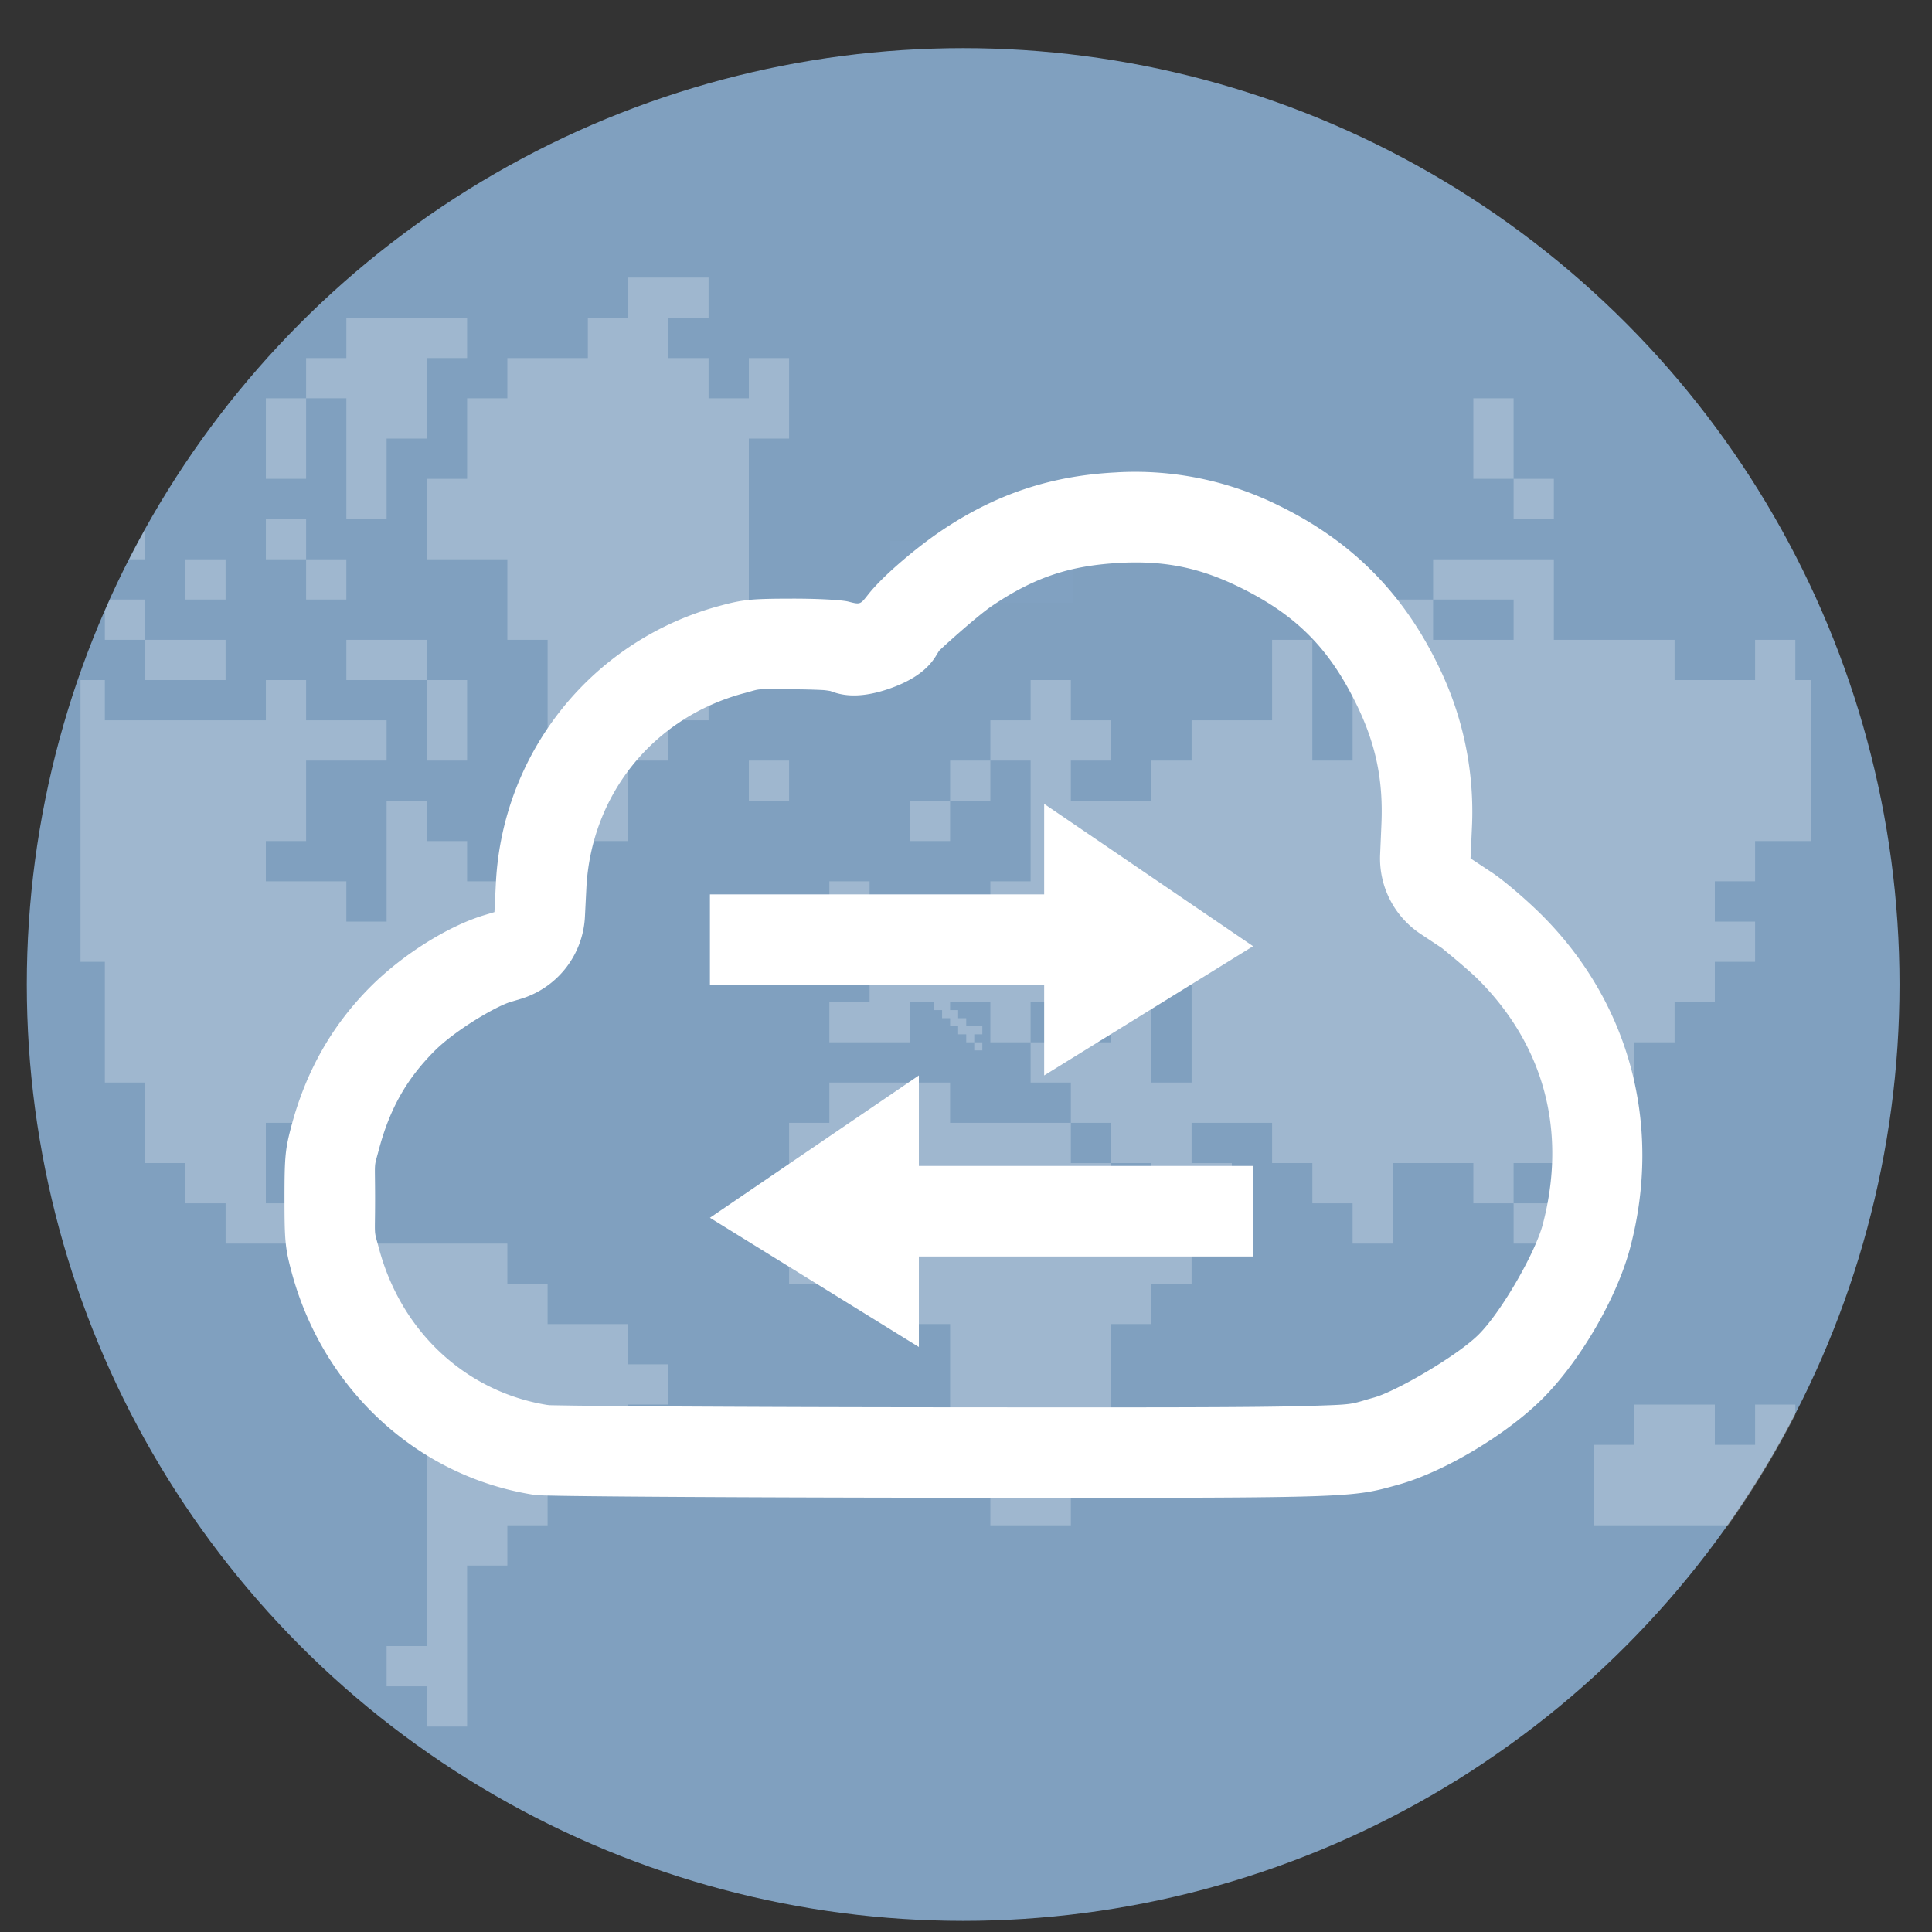 <?xml version="1.0" encoding="UTF-8" standalone="no"?>
<svg
   height="48"
   width="48"
   version="1.1"
   id="svg6"
   sodipodi:docname="opensnitch-ui.svg"
   inkscape:version="1.1.2 (0a00cf5339, 2022-02-04)"
   xmlns:inkscape="http://www.inkscape.org/namespaces/inkscape"
   xmlns:sodipodi="http://sodipodi.sourceforge.net/DTD/sodipodi-0.dtd"
   xmlns="http://www.w3.org/2000/svg"
   xmlns:svg="http://www.w3.org/2000/svg"
   xmlns:rdf="http://www.w3.org/1999/02/22-rdf-syntax-ns#"
   xmlns:cc="http://creativecommons.org/ns#"
   xmlns:dc="http://purl.org/dc/elements/1.1/">
  <rect width="100%" height="100%" fill="#333333" stroke="none"/>
  <defs
     id="defs10">
    <clipPath
       id="a">
      <rect
         height="43"
         ry="1.453"
         width="43"
         x="2"
         y="3"
         id="rect2" />
    </clipPath>
  </defs>
  <sodipodi:namedview
     pagecolor="#ffffff"
     bordercolor="#666666"
     borderopacity="1"
     objecttolerance="10"
     gridtolerance="10"
     guidetolerance="10"
     inkscape:pageopacity="0"
     inkscape:pageshadow="2"
     inkscape:window-width="1920"
     inkscape:window-height="1032"
     id="namedview8"
     showgrid="false"
     inkscape:zoom="6.6880515"
     inkscape:cx="-5.6070142"
     inkscape:cy="20.409532"
     inkscape:window-x="0"
     inkscape:window-y="24"
     inkscape:window-maximized="1"
     inkscape:current-layer="svg6"
     inkscape:document-rotation="0"
     inkscape:pagecheckerboard="0" />
  <circle
     cx="23.941"
     cy="31.535"
     opacity=".99"
     r="13.233"
     transform="matrix(1.758 0 0 1.758 -18.159 -30.979)"
     id="circle2"
     style="fill:#81a1c1;fill-opacity:1" />
  <path
     id="path7"
     clip-path="url(#a)"
     d="M 15.605 6.896 L 15.605 7.896 L 14.605 7.896 L 14.605 8.896 L 12.605 8.896 L 12.605 9.896 L 11.605 9.896 L 11.605 10.896 L 11.605 11.896 L 10.605 11.896 L 10.605 12.896 L 10.605 13.896 L 12.605 13.896 L 12.605 14.896 L 12.605 15.896 L 13.605 15.896 L 13.605 16.896 L 13.605 17.896 L 13.605 18.896 L 13.605 19.896 L 14.605 19.896 L 14.605 20.896 L 15.605 20.896 L 15.605 19.896 L 15.605 18.896 L 16.605 18.896 L 16.605 17.896 L 17.605 17.896 L 17.605 16.896 L 17.605 15.896 L 18.605 15.896 L 18.605 14.896 L 18.605 13.896 L 18.605 12.896 L 18.605 11.896 L 18.605 10.896 L 19.605 10.896 L 19.605 9.896 L 19.605 8.896 L 18.605 8.896 L 18.605 9.896 L 17.605 9.896 L 17.605 8.896 L 16.605 8.896 L 16.605 7.896 L 17.605 7.896 L 17.605 6.896 L 15.605 6.896 z M 8.605 7.896 L 8.605 8.896 L 7.605 8.896 L 7.605 9.896 L 8.605 9.896 L 8.605 10.896 L 8.605 11.896 L 8.605 12.896 L 9.605 12.896 L 9.605 11.896 L 9.605 10.896 L 10.605 10.896 L 10.605 9.896 L 10.605 8.896 L 11.605 8.896 L 11.605 7.896 L 8.605 7.896 z M 7.605 9.896 L 6.605 9.896 L 6.605 10.896 L 6.605 11.896 L 7.605 11.896 L 7.605 10.896 L 7.605 9.896 z M 36.605 9.896 L 36.605 10.896 L 36.605 11.896 L 37.605 11.896 L 37.605 10.896 L 37.605 9.896 L 36.605 9.896 z M 37.605 11.896 L 37.605 12.896 L 38.605 12.896 L 38.605 11.896 L 37.605 11.896 z M 6.605 12.896 L 6.605 13.896 L 7.605 13.896 L 7.605 12.896 L 6.605 12.896 z M 7.605 13.896 L 7.605 14.896 L 8.605 14.896 L 8.605 13.896 L 7.605 13.896 z M 3.605 13.152 A 23.268 23.268 0 0 0 3.209 13.896 L 3.605 13.896 L 3.605 13.152 z M 4.605 13.896 L 4.605 14.896 L 5.605 14.896 L 5.605 13.896 L 4.605 13.896 z M 35.605 13.896 L 35.605 14.896 L 36.605 14.896 L 37.605 14.896 L 37.605 15.896 L 35.605 15.896 L 35.605 14.896 L 34.605 14.896 L 34.605 15.896 L 33.605 15.896 L 33.605 16.896 L 33.605 18.896 L 32.605 18.896 L 32.605 17.896 L 32.605 16.896 L 32.605 15.896 L 31.605 15.896 L 31.605 16.896 L 31.605 17.896 L 30.605 17.896 L 29.605 17.896 L 29.605 18.896 L 28.605 18.896 L 28.605 19.896 L 27.605 19.896 L 26.605 19.896 L 26.605 18.896 L 27.605 18.896 L 27.605 17.896 L 26.605 17.896 L 26.605 16.896 L 25.605 16.896 L 25.605 17.896 L 24.605 17.896 L 24.605 18.896 L 25.605 18.896 L 25.605 19.896 L 25.605 20.896 L 25.605 21.896 L 24.605 21.896 L 24.605 22.896 L 22.605 22.896 L 22.605 23.896 L 21.605 23.896 L 21.605 24.896 L 20.605 24.896 L 20.605 25.896 L 22.605 25.896 L 22.605 24.896 L 23.205 24.896 L 23.205 25.096 L 23.406 25.096 L 23.406 25.297 L 23.605 25.297 L 23.605 25.496 L 23.805 25.496 L 23.805 25.697 L 24.006 25.697 L 24.006 25.896 L 24.205 25.896 L 24.205 25.697 L 24.406 25.697 L 24.406 25.496 L 24.205 25.496 L 24.006 25.496 L 24.006 25.297 L 23.805 25.297 L 23.805 25.096 L 23.605 25.096 L 23.605 24.896 L 24.605 24.896 L 24.605 25.896 L 25.605 25.896 L 25.605 24.896 L 27.605 24.896 L 27.605 25.896 L 26.605 25.896 L 25.605 25.896 L 25.605 26.896 L 26.605 26.896 L 26.605 27.896 L 27.605 27.896 L 27.605 28.896 L 28.605 28.896 L 28.605 29.896 L 29.605 29.896 L 30.605 29.896 L 30.605 28.896 L 29.605 28.896 L 29.605 27.896 L 30.605 27.896 L 31.605 27.896 L 31.605 28.896 L 32.605 28.896 L 32.605 29.896 L 33.605 29.896 L 33.605 30.896 L 34.605 30.896 L 34.605 29.896 L 34.605 28.896 L 36.605 28.896 L 36.605 29.896 L 37.605 29.896 L 37.605 28.896 L 39.605 28.896 L 39.605 27.896 L 40.605 27.896 L 40.605 26.896 L 40.605 25.896 L 41.605 25.896 L 41.605 24.896 L 42.605 24.896 L 42.605 23.896 L 43.605 23.896 L 43.605 22.896 L 42.605 22.896 L 42.605 21.896 L 43.605 21.896 L 43.605 20.896 L 45.605 20.896 L 45.605 19.896 L 46.75 19.896 A 23.268 23.268 0 0 0 46.256 17.896 L 45.605 17.896 L 45.605 16.896 L 44.605 16.896 L 44.605 15.896 L 43.605 15.896 L 43.605 16.896 L 41.605 16.896 L 41.605 15.896 L 38.605 15.896 L 38.605 14.896 L 38.605 13.896 L 37.605 13.896 L 36.605 13.896 L 35.605 13.896 z M 37.605 29.896 L 37.605 30.896 L 38.605 30.896 L 38.605 29.896 L 37.605 29.896 z M 27.605 28.896 L 26.605 28.896 L 26.605 27.896 L 23.605 27.896 L 23.605 26.896 L 20.605 26.896 L 20.605 27.896 L 19.605 27.896 L 19.605 28.896 L 19.605 29.896 L 19.605 30.896 L 19.605 31.896 L 20.605 31.896 L 22.605 31.896 L 22.605 32.896 L 23.605 32.896 L 23.605 33.896 L 23.605 34.896 L 23.605 35.896 L 23.605 36.896 L 24.605 36.896 L 24.605 37.896 L 26.605 37.896 L 26.605 36.896 L 26.605 35.896 L 27.605 35.896 L 27.605 34.896 L 27.605 33.896 L 27.605 32.896 L 28.605 32.896 L 28.605 31.896 L 29.605 31.896 L 29.605 30.896 L 27.605 30.896 L 27.605 29.896 L 27.605 28.896 z M 24.205 25.896 L 24.205 26.096 L 24.406 26.096 L 24.406 25.896 L 24.205 25.896 z M 24.605 18.896 L 23.605 18.896 L 23.605 19.896 L 24.605 19.896 L 24.605 18.896 z M 23.605 19.896 L 22.605 19.896 L 22.605 20.896 L 23.605 20.896 L 23.605 19.896 z M 2.73 14.896 A 23.268 23.268 0 0 0 2.605 15.176 L 2.605 15.896 L 3.605 15.896 L 3.605 14.896 L 2.73 14.896 z M 3.605 15.896 L 3.605 16.896 L 4.605 16.896 L 5.605 16.896 L 5.605 15.896 L 4.605 15.896 L 3.605 15.896 z M 8.605 15.896 L 8.605 16.896 L 9.605 16.896 L 10.605 16.896 L 10.605 15.896 L 9.605 15.896 L 8.605 15.896 z M 10.605 16.896 L 10.605 17.896 L 10.605 18.896 L 11.605 18.896 L 11.605 17.896 L 11.605 16.896 L 10.605 16.896 z M 1.936 16.896 A 23.268 23.268 0 0 0 0.812 21.896 L 1.605 21.896 L 1.605 22.896 L 1.605 23.896 L 2.605 23.896 L 2.605 24.896 L 2.605 25.896 L 2.605 26.896 L 3.605 26.896 L 3.605 27.896 L 3.605 28.896 L 4.605 28.896 L 4.605 29.896 L 5.605 29.896 L 5.605 30.896 L 6.605 30.896 L 7.605 30.896 L 8.605 30.896 L 8.605 29.896 L 8.605 28.896 L 7.605 28.896 L 7.605 29.896 L 6.605 29.896 L 6.605 28.896 L 6.605 27.896 L 7.605 27.896 L 8.605 27.896 L 9.605 27.896 L 9.605 26.896 L 9.605 25.896 L 10.605 25.896 L 10.605 24.896 L 10.605 23.896 L 11.605 23.896 L 12.605 23.896 L 12.605 22.896 L 12.605 21.896 L 11.605 21.896 L 11.605 20.896 L 10.605 20.896 L 10.605 19.896 L 9.605 19.896 L 9.605 20.896 L 9.605 21.896 L 9.605 22.896 L 8.605 22.896 L 8.605 21.896 L 7.605 21.896 L 6.605 21.896 L 6.605 20.896 L 7.605 20.896 L 7.605 19.896 L 7.605 18.896 L 8.605 18.896 L 9.605 18.896 L 9.605 17.896 L 8.605 17.896 L 7.605 17.896 L 7.605 16.896 L 6.605 16.896 L 6.605 17.896 L 5.605 17.896 L 4.605 17.896 L 3.605 17.896 L 2.605 17.896 L 2.605 16.896 L 1.936 16.896 z M 8.605 30.896 L 8.605 31.896 L 9.605 31.896 L 9.605 32.896 L 8.605 32.896 L 8.605 33.896 L 9.605 33.896 L 9.605 34.896 L 10.605 34.896 L 10.605 35.896 L 10.605 36.896 L 10.605 37.896 L 10.605 38.896 L 10.605 39.896 L 10.605 40.896 L 9.605 40.896 L 9.605 41.896 L 10.605 41.896 L 10.605 42.896 L 11.605 42.896 L 11.605 41.896 L 11.605 40.896 L 11.605 39.896 L 11.605 38.896 L 12.605 38.896 L 12.605 37.896 L 13.605 37.896 L 13.605 36.896 L 14.605 36.896 L 14.605 35.896 L 15.605 35.896 L 15.605 34.896 L 16.605 34.896 L 16.605 33.896 L 15.605 33.896 L 15.605 32.896 L 14.605 32.896 L 13.605 32.896 L 13.605 31.896 L 12.605 31.896 L 12.605 30.896 L 11.605 30.896 L 10.605 30.896 L 9.605 30.896 L 8.605 30.896 z M 18.605 18.896 L 18.605 19.896 L 19.605 19.896 L 19.605 18.896 L 18.605 18.896 z M 46.605 20.896 L 46.605 21.896 L 47.061 21.896 A 23.268 23.268 0 0 0 46.926 20.896 L 46.605 20.896 z M 46.605 21.896 L 45.605 21.896 L 45.605 22.896 L 46.605 22.896 L 46.605 21.896 z M 20.605 21.896 L 20.605 22.896 L 21.605 22.896 L 21.605 21.896 L 20.605 21.896 z M 28.605 23.896 L 29.605 23.896 L 29.605 24.896 L 29.605 25.896 L 29.605 26.896 L 28.605 26.896 L 28.605 25.896 L 28.605 24.896 L 28.605 23.896 z M 40.605 34.896 L 40.605 35.896 L 39.605 35.896 L 39.605 36.896 L 39.605 37.896 L 42.938 37.896 A 23.268 23.268 0 0 0 44.605 35.15 L 44.605 34.896 L 43.605 34.896 L 43.605 35.896 L 42.605 35.896 L 42.605 34.896 L 40.605 34.896 z "
     style="fill:#ffffff;fill-opacity:0.243" />
  <path
     d="m 22.117,13.437 h 4.549 v 1.543 h -4.549 z"
     id="path13"
     style="fill:#81a1c1;fill-opacity:0.992;stroke-width:0.286" />
  <path
     fill="#ffffff"
     d="m 27.749,11.736 c -1.628,0.079 -3.005,0.536 -4.359,1.448 -0.577,0.388 -1.443,1.104 -1.826,1.593 -0.193,0.246 -0.193,0.245 -0.489,0.169 -0.167,-0.042 -0.783,-0.075 -1.416,-0.073 -0.993,0.002 -1.196,0.022 -1.76,0.174 a 7.516,7.516 0 0 0 -5.578,6.875 l -0.037,0.739 -0.253,0.076 c -0.907,0.274 -2.041,0.988 -2.838,1.79 -0.951,0.957 -1.592,2.091 -1.954,3.45 -0.153,0.575 -0.171,0.763 -0.171,1.804 0,1.041 0.018,1.229 0.171,1.804 0.787,2.958 3.17,5.134 6.093,5.563 v -0.003 c 0.215,0.032 4.723,0.06 10.021,0.066 10.322,0.008 10.172,0.013 11.382,-0.323 1.143,-0.318 2.707,-1.252 3.602,-2.152 0.937,-0.943 1.84,-2.505 2.166,-3.743 0.798,-3.033 -0.01,-6.073 -2.195,-8.256 -0.386,-0.385 -0.943,-0.861 -1.237,-1.056 l -0.536,-0.355 0.034,-0.747 a 8.214,8.214 0 0 0 -0.84,-4.051 c -0.873,-1.799 -2.141,-3.074 -3.928,-3.953 a 8.025,8.025 0 0 0 -4.051,-0.84 z m 0.107,2.246 h 0.002 c 1.102,-0.052 1.962,0.126 2.95,0.612 1.392,0.684 2.217,1.512 2.899,2.918 0.478,0.983 0.662,1.876 0.614,2.97 l -0.032,0.747 a 2.249,2.249 0 0 0 1.005,1.974 l 0.534,0.355 c -0.018,-0.013 0.617,0.499 0.892,0.772 1.642,1.64 2.218,3.777 1.609,6.092 -0.184,0.697 -1.016,2.155 -1.587,2.729 -0.52,0.524 -2.052,1.417 -2.607,1.571 -0.626,0.174 -0.413,0.173 -1.737,0.211 -1.323,0.037 -3.88,0.035 -9.041,0.031 a 1315.99,1315.99 0 0 1 -6.905,-0.022 342.652,342.652 0 0 1 -2.177,-0.02 c -0.263,-0.004 -0.472,-0.007 -0.611,-0.01 -0.02,0 -0.045,-0.005 -0.071,-0.007 -1.984,-0.32 -3.619,-1.787 -4.179,-3.893 -0.133,-0.499 -0.095,-0.212 -0.095,-1.227 0,-1.015 -0.037,-0.727 0.095,-1.227 0.271,-1.02 0.694,-1.756 1.376,-2.442 0.517,-0.52 1.523,-1.11 1.891,-1.222 a 2.249,2.249 0 0 0 0.003,-7.31e-4 l 0.253,-0.076 a 2.249,2.249 0 0 0 1.595,-2.034 l 0.037,-0.736 v -0.002 c 0.125,-2.295 1.649,-4.213 3.914,-4.822 a 2.249,2.249 0 0 0 0.002,0 c 0.482,-0.13 0.217,-0.096 1.18,-0.097 a 2.249,2.249 0 0 0 0.002,0 c 0.277,-7.51e-4 0.557,0.007 0.762,0.017 0.077,0.004 0.146,0.016 0.202,0.025 0.209,0.079 0.641,0.229 1.469,-0.06 0.985,-0.343 1.139,-0.817 1.235,-0.942 l 0.002,-0.002 c 0.026,-0.033 0.933,-0.858 1.312,-1.113 1.057,-0.712 1.941,-1.006 3.209,-1.068 z m -1.914,5.99 v 2.249 h -8.304 v 2.249 h 8.304 v 2.249 l 5.191,-3.211 z m -3.113,6.747 -5.191,3.536 5.191,3.211 v -2.249 h 8.304 v -2.249 h -8.304 z"
     id="path18"
     style="stroke-width:0.75" />
</svg>
